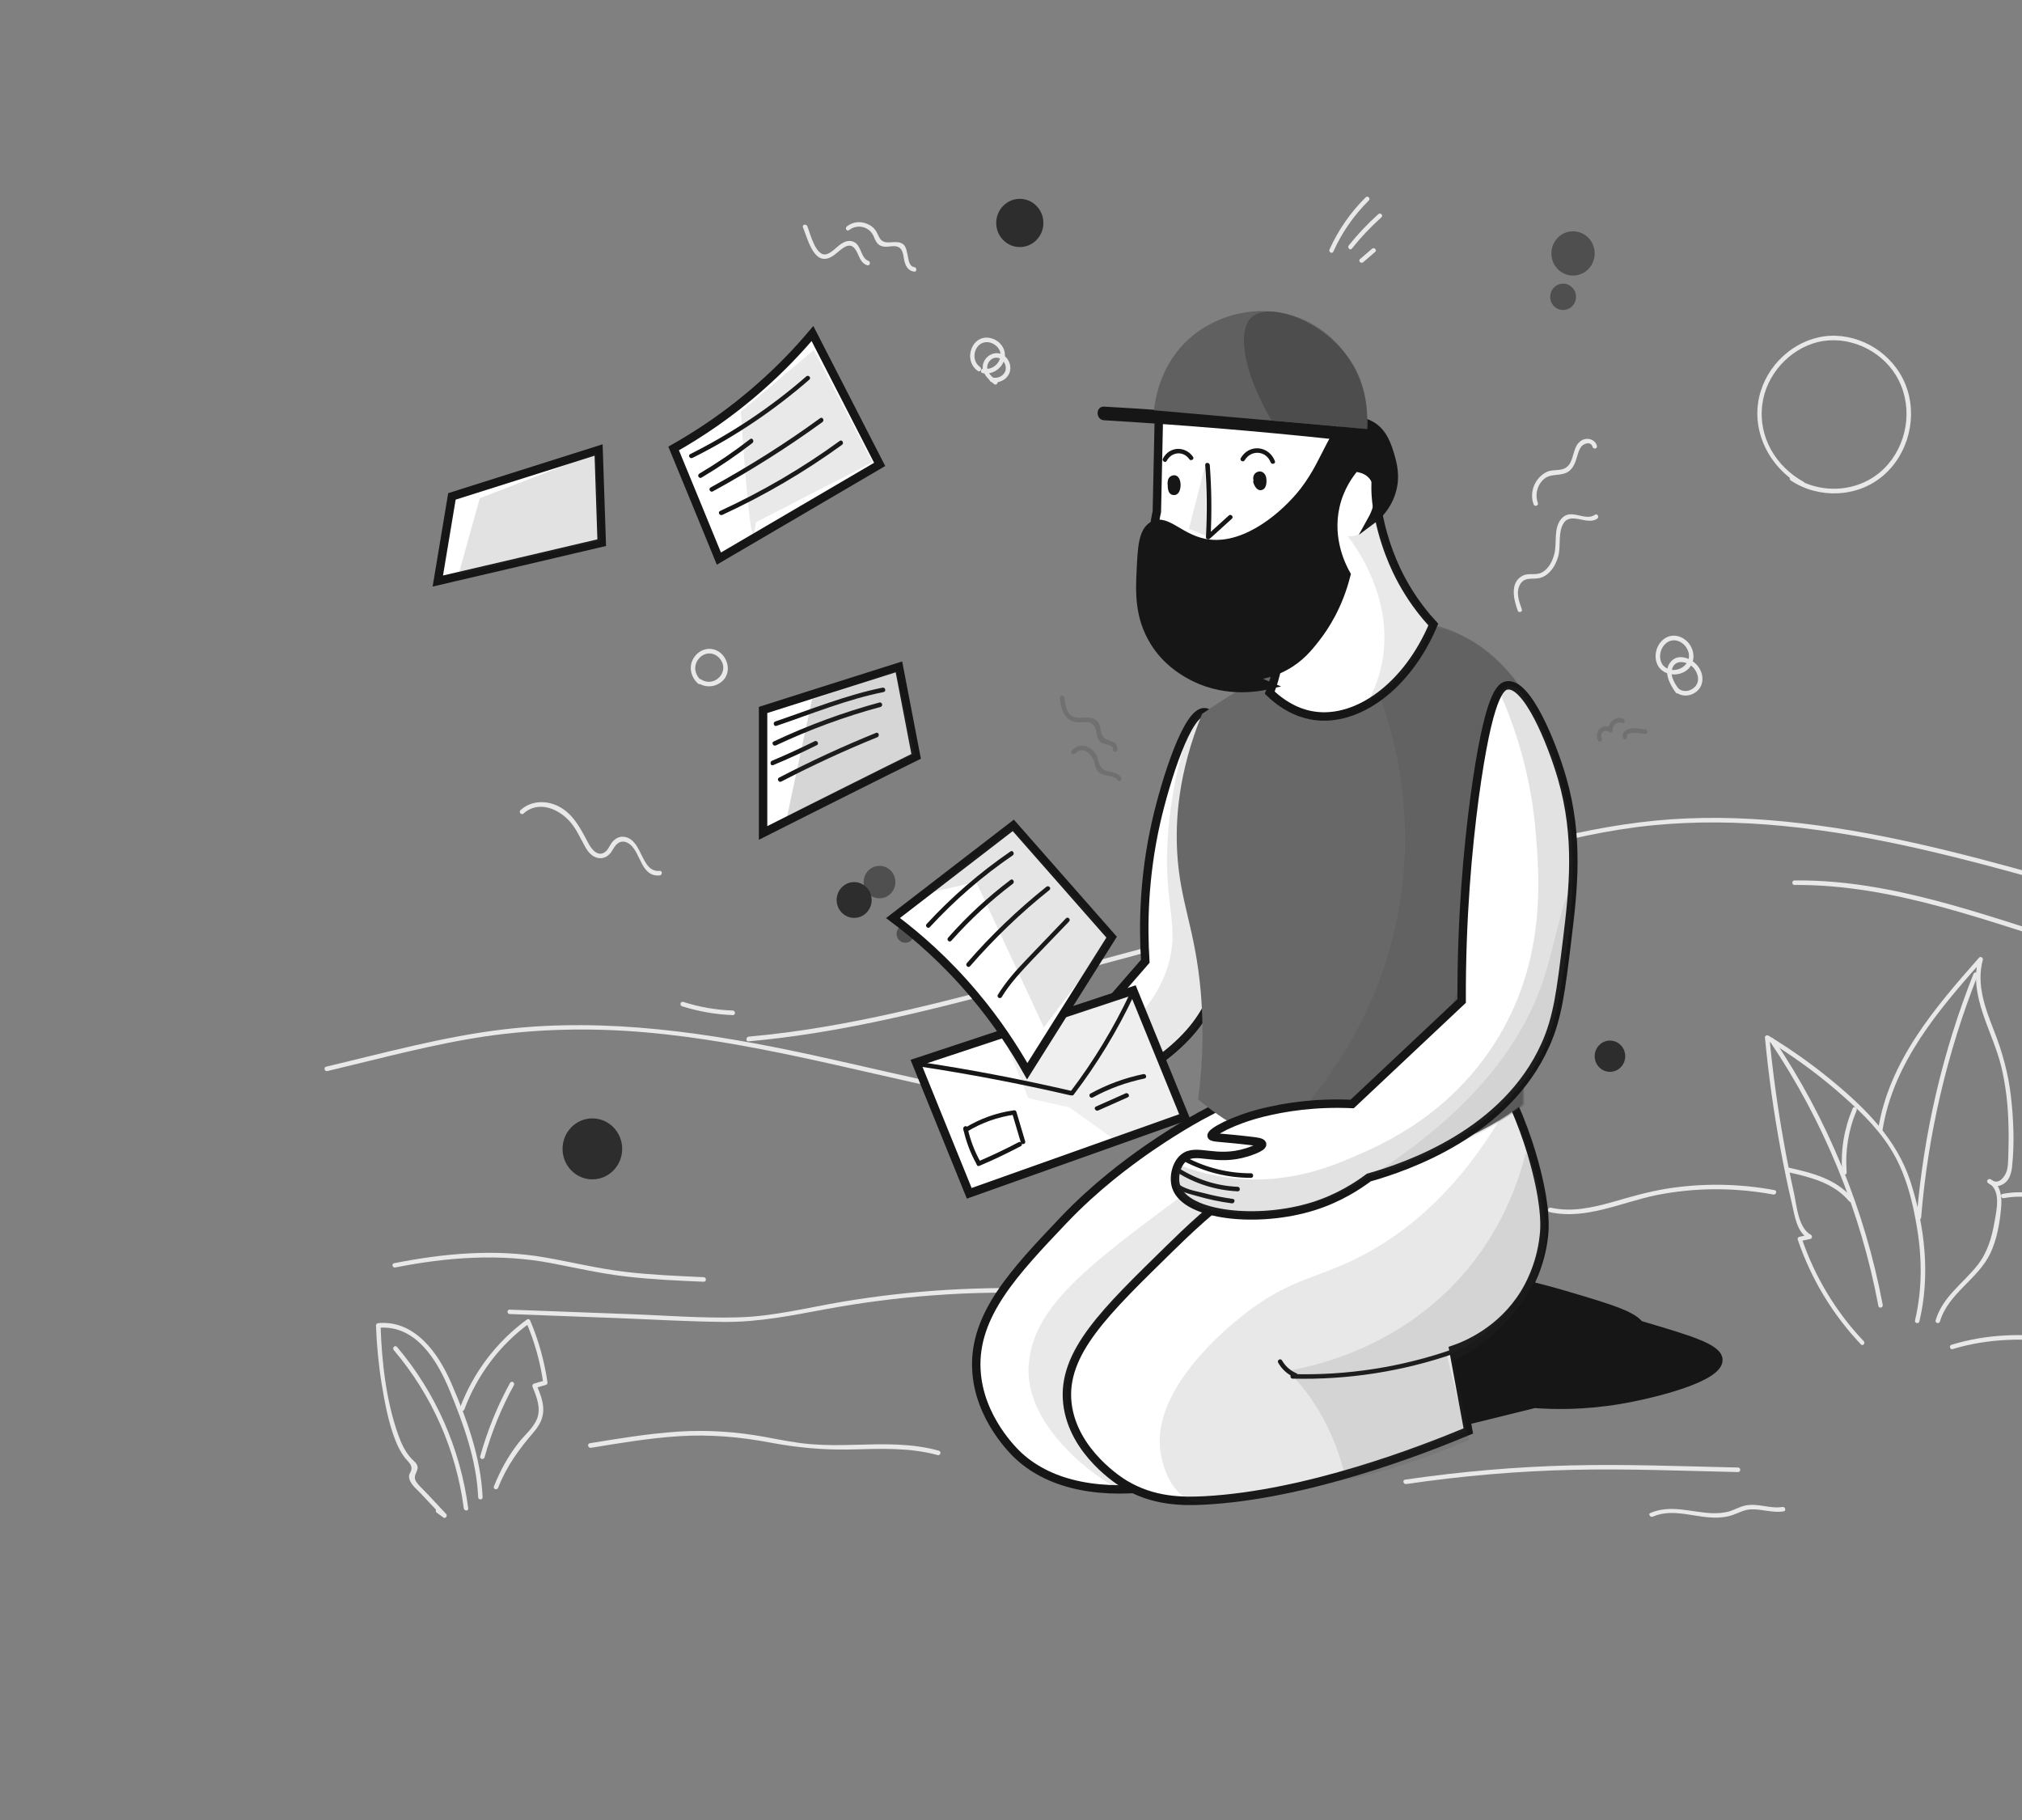<svg width="720" height="648" viewBox="0 0 720 648" fill="none" xmlns="http://www.w3.org/2000/svg">
<rect x="0" y="0" width="720" height="648" fill="#808080" stroke="none"/>
<g id="pixeltrue-newsletter 1">
<g id="background">
<g id="Group">
<g id="Group_2">
<path id="Vector" d="M663.642 477.522C653.766 467.1 646.214 454.626 641.566 440.91C641.408 441.234 641.197 441.558 641.038 441.882C642.253 441.612 643.415 441.396 644.629 441.126C645.316 440.964 645.422 439.992 644.841 439.668C640.299 437.184 639.771 429.192 638.767 424.602C637.447 418.608 636.232 412.614 635.176 406.62C632.958 394.308 631.268 381.888 630.053 369.414C629.631 369.63 629.261 369.9 628.838 370.116C637.658 375.462 646.055 381.456 653.924 388.206C661.001 394.308 668.078 400.842 673.095 408.834C678.482 417.312 681.07 427.572 682.654 437.4C684.45 448.254 684.45 459.324 681.915 470.07C681.651 471.096 683.182 471.528 683.447 470.502C687.407 454.14 685.401 436.698 680.331 420.822C675.419 405.648 664.328 394.686 652.446 384.858C645.263 378.918 637.605 373.518 629.683 368.712C629.208 368.442 628.416 368.766 628.469 369.414C629.736 382.752 631.585 395.982 634.014 409.104C635.229 415.638 636.549 422.172 638.081 428.598C639.084 432.972 639.771 438.696 644.048 441.072C644.101 440.586 644.154 440.1 644.26 439.614C643.045 439.884 641.883 440.1 640.668 440.37C640.246 440.478 639.982 440.964 640.14 441.342C644.893 455.328 652.551 468.018 662.638 478.656C663.272 479.412 664.381 478.278 663.642 477.522Z" fill="#E8E8E8"/>
</g>
</g>
<g id="Group_3">
<g id="Group_4">
<path id="Vector_2" d="M630.212 370.764C649.33 399.06 662.533 431.244 668.87 464.994C669.082 466.02 670.613 465.588 670.402 464.562C664.012 430.65 650.756 398.304 631.532 369.9C631.004 369.09 629.631 369.9 630.212 370.764Z" fill="#E8E8E8"/>
</g>
</g>
<g id="Group_5">
<g id="Group_6">
<path id="Vector_3" d="M636.549 417.312C644.524 419.094 652.921 421.092 658.466 427.734C659.1 428.544 660.262 427.356 659.575 426.6C653.872 419.742 645.21 417.582 636.972 415.746C635.968 415.53 635.546 417.096 636.549 417.312Z" fill="#E8E8E8"/>
</g>
</g>
<g id="Group_7">
<g id="Group_8">
<path id="Vector_4" d="M657.568 417.42C656.988 409.86 658.149 402.354 661.107 395.388C661.529 394.416 660.156 393.606 659.734 394.578C656.671 401.814 655.35 409.536 655.984 417.42C656.09 418.446 657.674 418.446 657.568 417.42Z" fill="#E8E8E8"/>
</g>
</g>
<g id="Group_9">
<g id="Group_10">
<path id="Vector_5" d="M670.296 402.57C674.099 378.378 690.312 359.586 705.839 342.036C705.417 341.766 704.941 341.496 704.519 341.226C700.875 354.564 709.43 366.93 712.546 379.458C714.236 386.37 715.028 393.498 715.187 400.626C715.292 404.136 715.24 407.7 715.134 411.21C715.081 412.938 715.081 414.72 714.712 416.394C714.183 418.716 711.648 422.334 708.955 419.904C708.638 420.336 708.321 420.768 708.004 421.2C712.652 423.684 710.962 430.812 710.222 434.97C709.272 440.586 707.687 445.932 704.149 450.468C699.026 456.948 691.685 461.754 689.256 470.07C688.939 471.096 690.471 471.474 690.788 470.502C693.798 460.35 704.413 455.49 708.797 446.094C711.067 441.234 712.071 435.51 712.546 430.218C712.916 426.384 712.546 421.794 708.797 419.85C708.057 419.472 707.107 420.498 707.846 421.146C709.483 422.658 711.754 422.658 713.602 421.416C715.662 420.012 716.296 417.42 716.507 414.99C717.352 406.836 716.982 398.25 716.032 390.15C715.081 382.05 712.969 374.436 710.011 366.93C706.895 358.938 703.674 350.46 706.05 341.766C706.262 341.01 705.258 340.362 704.73 340.956C689.045 358.722 672.62 377.784 668.765 402.192C668.606 403.164 670.138 403.596 670.296 402.57Z" fill="#E8E8E8"/>
</g>
</g>
<g id="Group_11">
<g id="Group_12">
<path id="Vector_6" d="M702.723 346.734C691.738 374.436 684.925 403.704 682.496 433.512C682.39 434.538 683.975 434.538 684.08 433.512C686.51 403.866 693.323 374.76 704.255 347.166C704.624 346.248 703.093 345.816 702.723 346.734Z" fill="#E8E8E8"/>
</g>
</g>
<g id="Group_13">
<g id="Group_14">
<path id="Vector_7" d="M551.785 431.568C564.724 434.43 577.346 428.058 589.81 425.52C603.541 422.766 617.695 422.766 631.479 425.304C632.482 425.466 632.905 423.954 631.902 423.738C619.121 421.362 606.076 421.2 593.296 423.252C586.747 424.332 580.409 426.168 574.072 428.004C566.942 430.002 559.601 431.622 552.26 430.002C551.204 429.786 550.782 431.298 551.785 431.568Z" fill="#E8E8E8"/>
</g>
</g>
<g id="Group_15">
<g id="Group_16">
<path id="Vector_8" d="M713.497 426.6C720.996 425.142 728.39 426.978 735.625 428.814C742.702 430.542 749.832 432.108 757.067 433.404C771.01 435.888 785.163 437.346 799.317 437.94C800.321 437.994 800.321 436.374 799.317 436.32C784.266 435.726 769.32 434.052 754.479 431.298C747.297 429.948 740.22 428.274 733.143 426.546C726.541 424.926 719.834 423.738 713.074 425.088C712.124 425.25 712.546 426.816 713.497 426.6Z" fill="#E8E8E8"/>
</g>
</g>
<g id="Group_17">
<g id="Group_18">
<path id="Vector_9" d="M116.557 381.348C135.253 376.92 153.948 371.79 172.908 368.982C191.815 366.228 210.986 365.904 230.051 367.578C266.703 370.818 302.299 380.646 338.211 388.26C358.016 392.472 378.032 395.928 398.259 397.332C399.262 397.386 399.262 395.766 398.259 395.712C361.185 393.12 325.166 383.454 288.937 375.57C252.919 367.794 216.267 362.178 179.404 366.498C158.015 369.036 137.101 374.814 116.135 379.782C115.131 379.998 115.554 381.564 116.557 381.348Z" fill="#E8E8E8"/>
</g>
</g>
<g id="Group_19">
<g id="Group_20">
<path id="Vector_10" d="M266.545 370.764C297.546 368.01 327.913 360.558 357.963 352.566C388.7 344.358 419.437 336.042 450.174 327.726C480.858 319.464 511.489 310.986 542.279 302.94C557.594 298.944 573.068 295.326 588.807 293.814C603.964 292.356 619.279 292.572 634.437 294.03C669.821 297.378 704.255 307.044 738.424 316.656C739.428 316.926 739.85 315.36 738.847 315.09C708.797 306.612 678.588 298.134 647.587 293.922C632.166 291.816 616.533 290.736 600.953 291.384C585.638 291.978 570.533 294.462 555.587 297.918C540.377 301.482 525.326 305.748 510.221 309.852C494.8 314.01 479.379 318.168 463.958 322.326C432.798 330.696 401.586 339.12 370.427 347.49C336.257 356.67 301.876 365.958 266.545 369.09C265.541 369.252 265.541 370.872 266.545 370.764Z" fill="#E8E8E8"/>
</g>
</g>
<g id="Group_21">
<g id="Group_22">
<path id="Vector_11" d="M181.464 467.856C194.35 468.342 207.289 468.828 220.175 469.314C232.745 469.8 245.367 470.556 257.936 470.664C270.189 470.772 282.019 468.342 294.06 466.128C306.629 463.806 319.357 462.132 332.085 461.214C346.292 460.134 360.551 459.972 374.757 460.566C375.761 460.62 375.761 459 374.757 458.946C349.83 457.866 324.85 459.324 300.239 463.428C287.67 465.534 275.206 468.774 262.478 469.044C250.014 469.368 237.392 468.396 224.928 467.91C210.458 467.37 195.987 466.83 181.517 466.29C180.46 466.182 180.46 467.802 181.464 467.856Z" fill="#E8E8E8"/>
</g>
</g>
<g id="Group_23">
<g id="Group_24">
<path id="Vector_12" d="M155.533 538.596C156.325 539.19 157.117 539.73 157.909 540.324C158.649 540.864 159.494 539.676 158.86 539.028C156.431 536.436 154.054 533.898 151.625 531.306C150.516 530.118 149.195 529.038 148.297 527.688C146.924 525.636 148.35 524.664 148.667 522.99C149.037 521.262 147.347 520.29 146.396 519.21C144.284 516.888 142.911 513.972 141.854 511.002C137.471 498.744 135.939 484.92 135.517 471.96C135.253 472.23 134.989 472.5 134.725 472.77C148.033 471.528 155.744 484.38 160.18 495.234C165.145 507.276 169.687 519.858 170.267 533.088C170.32 534.114 171.905 534.114 171.852 533.088C171.218 518.94 166.254 505.224 160.656 492.372C156.008 481.626 147.611 469.908 134.672 471.096C134.249 471.15 133.88 471.42 133.88 471.906C134.144 478.872 134.777 485.784 135.887 492.642C136.996 499.338 138.263 506.25 140.692 512.568C141.59 514.89 142.699 517.104 144.178 519.048C145.234 520.398 147.03 521.586 146.396 523.584C146.132 524.394 145.604 524.826 145.657 525.798C145.762 528.174 148.297 530.118 149.723 531.63C152.364 534.438 155.057 537.3 157.698 540.108C158.015 539.676 158.332 539.244 158.649 538.812C157.857 538.218 157.064 537.678 156.272 537.084C155.48 536.598 154.688 538.002 155.533 538.596Z" fill="#E8E8E8"/>
</g>
</g>
<g id="Group_25">
<g id="Group_26">
<path id="Vector_13" d="M165.356 501.822C169.951 489.51 178.031 478.764 188.541 471.15C188.171 471.042 187.801 470.934 187.432 470.88C190.389 477.792 192.396 485.028 193.452 492.48C193.611 492.156 193.822 491.832 193.98 491.508C192.713 491.886 191.445 492.264 190.125 492.642C189.597 492.804 189.438 493.344 189.65 493.83C191.128 497.448 192.766 501.552 191.128 505.386C189.755 508.572 186.798 510.948 184.738 513.594C180.988 518.346 178.084 523.638 175.866 529.254C175.496 530.226 177.027 530.658 177.397 529.686C180.355 522.072 184.791 516.024 190.019 509.922C191.921 507.708 193.347 505.278 193.452 502.254C193.558 499.014 192.237 495.936 191.023 493.02C190.864 493.398 190.706 493.83 190.547 494.208C191.815 493.83 193.082 493.452 194.403 493.074C194.825 492.966 195.037 492.534 194.931 492.102C193.822 484.488 191.762 477.144 188.752 470.07C188.593 469.692 188.012 469.53 187.643 469.8C176.763 477.738 168.472 488.7 163.719 501.444C163.507 502.362 164.986 502.794 165.356 501.822Z" fill="#E8E8E8"/>
</g>
</g>
<g id="Group_27">
<g id="Group_28">
<path id="Vector_14" d="M140.217 480.708C153.684 496.53 162.451 516.24 165.145 537.03C165.303 538.056 166.888 538.056 166.729 537.03C163.93 515.754 155.11 495.72 141.326 479.52C140.64 478.764 139.531 479.898 140.217 480.708Z" fill="#E8E8E8"/>
</g>
</g>
<g id="Group_29">
<g id="Group_30">
<path id="Vector_15" d="M172.538 518.886C175.021 509.922 178.506 501.336 182.995 493.182C183.471 492.264 182.15 491.454 181.622 492.372C177.08 500.634 173.542 509.382 171.007 518.454C170.69 519.48 172.222 519.912 172.538 518.886Z" fill="#E8E8E8"/>
</g>
</g>
<g id="Group_31">
<g id="Group_32">
<path id="Vector_16" d="M140.745 451.278C159.23 447.606 178.137 446.202 196.727 449.82C205.388 451.494 213.943 453.438 222.71 454.464C231.952 455.544 241.3 455.976 250.595 456.354C251.599 456.408 251.599 454.788 250.595 454.734C241.3 454.302 231.952 453.924 222.71 452.844C213.098 451.71 203.698 449.388 194.139 447.714C176.288 444.582 157.962 446.256 140.323 449.766C139.319 449.928 139.742 451.494 140.745 451.278Z" fill="#E8E8E8"/>
</g>
</g>
<g id="Group_33">
<g id="Group_34">
<path id="Vector_17" d="M210.405 515.484C220.968 513.756 231.53 511.974 242.198 511.326C253.025 510.678 263.482 511.596 274.097 513.594C283.814 515.43 293.215 516.294 303.144 516.078C313.442 515.808 323.846 515.322 333.881 518.076C334.884 518.346 335.307 516.78 334.303 516.51C324.586 513.81 314.604 514.134 304.622 514.404C299.341 514.566 294.007 514.62 288.726 514.188C283.286 513.756 277.899 512.622 272.565 511.65C262.32 509.76 252.127 509.058 241.67 509.706C231.055 510.408 220.492 512.136 209.983 513.864C208.979 514.08 209.402 515.646 210.405 515.484Z" fill="#E8E8E8"/>
</g>
</g>
<g id="Group_35">
<g id="Group_36">
<path id="Vector_18" d="M500.715 528.39C520.52 525.474 540.43 523.746 560.446 523.314C579.934 522.882 599.422 523.692 618.91 524.124C619.913 524.124 619.913 522.504 618.91 522.504C599.105 522.072 579.247 521.262 559.39 521.748C539.585 522.234 519.886 523.962 500.293 526.824C499.289 526.986 499.712 528.498 500.715 528.39Z" fill="#E8E8E8"/>
</g>
</g>
<g id="Group_37">
<g id="Group_38">
<path id="Vector_19" d="M588.49 540C596.042 536.706 604.175 540.702 611.938 540.324C613.576 540.216 615.266 540 616.85 539.46C619.015 538.704 621.022 537.516 623.346 537.408C627.36 537.192 631.109 538.758 635.123 538.11C636.127 537.948 635.704 536.382 634.701 536.544C630.212 537.3 625.828 535.032 621.392 536.058C619.385 536.49 617.589 537.57 615.635 538.164C613.628 538.704 611.569 538.812 609.509 538.758C602.168 538.434 594.827 535.572 587.645 538.704C586.8 538.974 587.592 540.378 588.49 540Z" fill="#E8E8E8"/>
</g>
</g>
<g id="Group_39">
<g id="Group_40">
<path id="Vector_20" d="M695.329 480.33C708.638 476.28 721.947 476.388 735.572 478.062C748.406 479.628 761.345 481.68 774.231 479.358C775.235 479.196 774.812 477.63 773.809 477.792C760.394 480.222 746.927 477.738 733.566 476.226C720.415 474.714 707.582 474.876 694.854 478.818C693.956 479.088 694.326 480.654 695.329 480.33Z" fill="#E8E8E8"/>
</g>
</g>
<g id="Group_41">
<g id="Group_42">
<path id="Vector_21" d="M642.253 171.558C632.43 166.158 626.039 155.682 627.518 144.072C628.838 133.434 637.183 124.254 647.376 121.77C657.78 119.286 669.398 124.308 675.049 133.542C681.123 143.424 679.803 156.492 672.356 165.24C663.906 175.176 649.119 176.688 638.45 169.668C637.605 169.074 636.813 170.478 637.658 171.072C647.587 177.66 661.318 177.228 670.508 169.398C679.644 161.622 683.024 148.122 678.482 136.836C674.152 126.09 663.061 119.07 651.706 119.556C640.51 120.096 630.37 128.358 626.99 139.212C622.765 152.658 629.842 166.482 641.513 172.908C642.358 173.448 643.151 172.044 642.253 171.558Z" fill="#E8E8E8"/>
</g>
</g>
<g id="Group_43">
<g id="Group_44">
<path id="Vector_22" d="M186.428 289.656C191.815 284.742 199.367 288.09 203.381 293.058C205.441 295.596 206.655 298.458 208.24 301.266C209.243 303.156 210.722 305.046 212.94 305.478C214.683 305.802 216.109 305.154 217.271 303.858C218.01 302.994 218.485 301.86 219.225 300.996C220.809 299.106 222.869 299.322 224.559 300.834C228.256 304.128 228.414 312.282 234.91 311.688C235.913 311.58 235.913 309.96 234.91 310.068C228.15 310.716 228.942 299.106 222.446 297.972C220.545 297.648 219.013 298.512 217.852 300.024C217.112 300.996 216.637 302.346 215.686 303.156C212.94 305.478 210.511 302.238 209.402 300.024C206.708 294.948 204.067 289.656 198.733 287.01C194.35 284.85 189.016 285.066 185.319 288.468C184.58 289.17 185.689 290.358 186.428 289.656Z" fill="#E8E8E8"/>
</g>
</g>
<g id="Group_45">
<g id="Group_46">
<path id="Vector_23" d="M541.909 216.972C540.853 214.056 539.585 210.6 541.487 207.738C543.229 205.2 546.187 206.496 548.669 205.686C551.943 204.606 553.95 201.312 554.848 198.126C555.904 194.4 554.637 189.54 556.802 186.246C559.443 182.196 565.147 187.164 568.738 184.68C569.583 184.086 568.791 182.682 567.946 183.276C564.302 185.814 559.337 180.63 555.904 184.788C553.158 188.082 554.426 193.104 553.528 196.992C552.894 199.692 551.468 202.554 548.986 203.85C546.821 204.984 544.338 203.85 542.173 204.984C537.526 207.414 539.004 213.462 540.43 217.404C540.694 218.322 542.226 217.944 541.909 216.972Z" fill="#E8E8E8"/>
</g>
</g>
<g id="Group_47">
<g id="Group_48">
<path id="Vector_24" d="M547.613 179.118C546.609 176.418 547.19 173.34 549.144 171.18C551.574 168.48 554.373 169.56 557.383 168.48C559.179 167.832 560.235 166.266 560.922 164.538C561.344 163.458 561.608 162.324 561.978 161.244C562.295 160.38 562.664 159.408 563.298 158.76C564.249 157.842 566.52 157.086 567.101 159.138C567.418 160.11 568.896 159.732 568.632 158.706C567.946 156.438 565.358 155.628 563.351 156.708C559.548 158.706 560.922 164.646 557.383 166.644C555.429 167.724 553 167.076 550.94 167.94C549.62 168.534 548.458 169.506 547.56 170.64C545.606 173.178 544.972 176.526 546.081 179.55C546.398 180.522 547.93 180.09 547.613 179.118Z" fill="#E8E8E8"/>
</g>
</g>
<g id="Group_49">
<g id="Group_50">
<path id="Vector_25" d="M592.081 236.79C590.497 234.468 590.972 231.174 593.032 229.23C595.408 226.962 598.841 227.988 600.478 230.58C604.228 236.358 595.936 241.434 591.975 236.628C591.289 235.818 590.18 237.006 590.866 237.762C593.137 240.516 597.362 240.84 600.267 238.896C603.541 236.736 603.805 232.362 601.534 229.284C599.316 226.26 595.197 225.234 592.239 227.718C589.44 230.04 588.595 234.468 590.708 237.546C591.289 238.464 592.662 237.654 592.081 236.79Z" fill="#E8E8E8"/>
</g>
</g>
<g id="Group_51">
<g id="Group_52">
<path id="Vector_26" d="M598.049 245.754C596.57 243.648 594.722 241.11 595.355 238.41C596.306 234.414 600.953 235.44 603.066 237.816C604.809 239.814 605.443 242.946 603.224 244.836C601.534 246.294 598.947 246.564 597.415 244.836C596.728 244.08 595.619 245.214 596.306 245.97C598.418 248.292 602.01 248.076 604.281 246.078C606.974 243.702 606.657 239.76 604.545 237.114C602.432 234.414 597.626 232.47 594.986 235.548C592.028 239.004 594.51 243.486 596.676 246.564C597.257 247.428 598.63 246.618 598.049 245.754Z" fill="#E8E8E8"/>
</g>
</g>
<g id="Group_53">
<g id="Group_54">
<path id="Vector_27" d="M242.885 358.29C248.8 360.126 254.82 361.206 260.947 361.422C261.95 361.476 261.95 359.856 260.947 359.802C254.926 359.586 249.011 358.56 243.307 356.724C242.304 356.4 241.881 357.966 242.885 358.29Z" fill="#E8E8E8"/>
</g>
</g>
<g id="Group_55">
<g id="Group_56">
<path id="Vector_28" d="M638.978 315.09C674.891 314.82 708.691 328.536 742.597 338.688C752.314 341.604 762.137 344.25 772.066 346.248C773.069 346.464 773.492 344.898 772.488 344.682C737.262 337.554 704.043 322.272 668.606 316.062C658.836 314.334 648.907 313.362 638.978 313.47C637.975 313.47 637.975 315.09 638.978 315.09Z" fill="#E8E8E8"/>
</g>
</g>
<g id="Group_57">
<g id="Group_58">
<path id="Vector_29" d="M285.927 80.946C287.775 85.482 290.046 95.526 296.701 91.044C298.919 89.586 302.193 85.32 304.57 88.776C305.996 90.828 306.101 93.528 308.795 94.446C309.745 94.77 310.168 93.204 309.217 92.88C306.735 92.016 306.735 88.128 304.728 86.562C303.408 85.536 301.771 85.59 300.345 86.346C298.232 87.372 296.701 89.694 294.482 90.45C290.522 91.8 288.515 83.106 287.458 80.514C287.036 79.596 285.504 79.974 285.927 80.946Z" fill="#E8E8E8"/>
</g>
</g>
<g id="Group_59">
<g id="Group_60">
<path id="Vector_30" d="M302.352 81.918C305.309 79.596 309.64 80.676 311.118 84.186C312.016 86.4 312.703 87.696 315.238 87.858C316.452 87.912 317.773 87.48 318.987 87.696C321.522 88.128 321.522 90.396 321.945 92.502C322.367 94.608 323.318 96.444 325.536 96.714C326.54 96.822 326.54 95.202 325.536 95.094C322.632 94.77 323.846 88.668 321.575 86.94C319.146 85.104 315.502 87.534 313.601 85.266C312.703 84.186 312.439 82.728 311.488 81.648C310.749 80.73 309.745 80.082 308.636 79.65C306.26 78.678 303.619 79.002 301.612 80.568C300.714 81.162 301.507 82.566 302.352 81.918Z" fill="#E8E8E8"/>
</g>
</g>
<g id="Group_61">
<g id="Group_62">
<path id="Vector_31" d="M349.883 132.84C353.21 133.542 356.748 131.382 357.646 127.926C358.491 124.686 356.432 121.608 353.421 120.582C346.397 118.152 342.489 128.034 348.193 132.084C349.038 132.678 349.83 131.274 348.985 130.68C344.971 127.818 347.453 120.636 352.576 121.986C354.794 122.58 356.643 124.632 356.22 127.062C355.745 129.816 352.999 131.814 350.305 131.22C349.302 131.058 348.879 132.624 349.883 132.84Z" fill="#E8E8E8"/>
</g>
</g>
<g id="Group_63">
<g id="Group_64">
<path id="Vector_32" d="M355.006 135.594C353.738 134.568 352.207 133.434 351.679 131.76C350.939 129.492 353.052 126.792 355.534 127.44C357.277 127.926 358.491 129.978 358.069 131.814C357.541 133.866 355.27 134.892 353.368 134.406C352.365 134.136 351.943 135.702 352.946 135.972C355.534 136.62 358.386 135.378 359.442 132.786C360.445 130.248 359.072 127.17 356.643 126.09C354.213 125.064 351.414 126.414 350.358 128.79C348.879 132.084 351.573 134.838 353.949 136.728C354.636 137.376 355.798 136.242 355.006 135.594Z" fill="#E8E8E8"/>
</g>
</g>
<g id="Group_65">
<g id="Group_66">
<path id="Vector_33" d="M249.645 242.244C247.215 240.03 246.74 236.682 249.117 234.198C251.176 232.092 254.239 232.146 256.193 234.36C260.26 239.004 254.398 245.052 249.592 241.866C248.747 241.272 247.955 242.676 248.8 243.27C251.652 245.16 255.56 244.512 257.778 241.92C260.049 239.22 259.362 235.17 256.933 232.794C254.345 230.31 250.49 230.472 248.007 233.01C244.997 236.088 245.472 240.57 248.536 243.378C249.275 244.08 250.384 242.946 249.645 242.244Z" fill="#E8E8E8"/>
</g>
</g>
<g id="Group_67">
<g id="Group_68">
<path id="Vector_34" d="M474.784 89.586C477.847 82.728 482.125 76.626 487.406 71.388C488.146 70.686 487.037 69.498 486.297 70.254C480.911 75.6 476.58 81.81 473.411 88.83C472.989 89.694 474.362 90.558 474.784 89.586Z" fill="#E8E8E8"/>
</g>
</g>
<g id="Group_69">
<g id="Group_70">
<path id="Vector_35" d="M481.386 88.506C484.555 84.51 488.093 80.784 491.896 77.382C492.688 76.68 491.526 75.546 490.787 76.248C486.984 79.65 483.498 83.376 480.277 87.372C479.643 88.182 480.752 89.316 481.386 88.506Z" fill="#E8E8E8"/>
</g>
</g>
<g id="Group_71">
<g id="Group_72">
<path id="Vector_36" d="M485.4 93.366C486.826 92.124 488.251 90.936 489.677 89.694C490.47 89.046 489.308 87.858 488.568 88.56C487.142 89.802 485.717 90.99 484.291 92.232C483.498 92.88 484.607 94.014 485.4 93.366Z" fill="#E8E8E8"/>
</g>
</g>
</g>
<g id="color">
<path id="Vector_37" d="M560.129 98.118C564.388 98.118 567.84 94.588 567.84 90.234C567.84 85.88 564.388 82.35 560.129 82.35C555.871 82.35 552.419 85.88 552.419 90.234C552.419 94.588 555.871 98.118 560.129 98.118Z" fill="#4F4F4F"/>
<path id="Vector_38" d="M556.591 110.376C559.129 110.376 561.186 108.273 561.186 105.678C561.186 103.083 559.129 100.98 556.591 100.98C554.053 100.98 551.996 103.083 551.996 105.678C551.996 108.273 554.053 110.376 556.591 110.376Z" fill="#4F4F4F"/>
<path id="Vector_39" d="M313.178 319.842C316.299 319.842 318.829 317.255 318.829 314.064C318.829 310.873 316.299 308.286 313.178 308.286C310.057 308.286 307.527 310.873 307.527 314.064C307.527 317.255 310.057 319.842 313.178 319.842Z" fill="#4F4F4F"/>
<path id="Vector_40" d="M322.368 335.664C324.088 335.664 325.483 334.238 325.483 332.478C325.483 330.718 324.088 329.292 322.368 329.292C320.647 329.292 319.252 330.718 319.252 332.478C319.252 334.238 320.647 335.664 322.368 335.664Z" fill="#4F4F4F"/>
<g id="Group_73">
<g id="Group_74">
<path id="Vector_41" d="M377.398 248.454C377.873 253.152 379.352 257.31 384.581 257.202C386.376 257.202 387.908 256.662 389.281 258.066C390.548 259.362 390.179 260.658 390.707 262.278C390.971 263.088 391.341 263.844 392.08 264.384C393.031 265.086 396.622 265.086 396.305 266.706C396.094 267.732 397.625 268.164 397.837 267.138C398.206 265.302 396.992 264.222 395.302 263.736C392.872 263.034 392.291 262.062 391.922 259.848C391.763 258.822 391.552 257.796 390.865 256.932C389.492 255.258 387.274 255.474 385.373 255.528C383.313 255.636 381.359 255.474 380.25 253.422C379.405 251.91 379.194 250.074 379.035 248.4C378.877 247.428 377.292 247.428 377.398 248.454Z" fill="#707070"/>
</g>
</g>
<g id="Group_75">
<g id="Group_76">
<path id="Vector_42" d="M382.785 268.326C385.531 265.356 388.806 268.38 389.651 271.35C390.02 272.538 390.073 273.672 390.918 274.59C392.819 276.75 396.305 275.562 398.048 277.83C398.682 278.64 399.791 277.506 399.157 276.696C397.995 275.184 396.358 274.968 394.615 274.59C392.978 274.212 392.08 273.618 391.446 271.944C391.024 270.918 390.971 269.838 390.39 268.812C388.594 265.518 384.369 264.222 381.676 267.138C380.937 267.948 382.046 269.082 382.785 268.326Z" fill="#707070"/>
</g>
</g>
<g id="Group_77">
<g id="Group_78">
<path id="Vector_43" d="M570.375 262.872C569.372 260.928 571.484 259.47 573.068 260.658C573.544 260.982 574.283 260.55 574.283 259.956C574.125 258.12 575.92 256.77 577.61 257.418C578.561 257.796 578.983 256.23 578.033 255.852C575.392 254.826 572.487 257.094 572.699 259.956C573.121 259.74 573.491 259.47 573.913 259.254C570.903 257.04 567.365 260.442 569.055 263.682C569.477 264.6 570.85 263.79 570.375 262.872Z" fill="#707070"/>
</g>
</g>
<g id="Group_79">
<g id="Group_80">
<path id="Vector_44" d="M579.353 262.008C578.983 261.09 581.518 260.928 581.941 260.928C583.261 260.982 584.529 261.198 585.849 261.306C586.852 261.414 586.852 259.794 585.849 259.686C583.789 259.47 581.466 258.876 579.459 259.74C578.138 260.334 577.399 261.414 577.98 262.818C578.35 263.79 579.723 262.926 579.353 262.008Z" fill="#707070"/>
</g>
</g>
<path id="Vector_45" d="M304.147 326.808C307.589 326.808 310.379 323.955 310.379 320.436C310.379 316.917 307.589 314.064 304.147 314.064C300.705 314.064 297.915 316.917 297.915 320.436C297.915 323.955 300.705 326.808 304.147 326.808Z" fill="#2D2D2D"/>
<path id="Vector_46" d="M363.139 87.966C367.776 87.966 371.536 84.122 371.536 79.38C371.536 74.638 367.776 70.794 363.139 70.794C358.501 70.794 354.741 74.638 354.741 79.38C354.741 84.122 358.501 87.966 363.139 87.966Z" fill="#2D2D2D"/>
<path id="Vector_47" d="M210.933 419.904C216.796 419.904 221.548 415.045 221.548 409.05C221.548 403.056 216.796 398.196 210.933 398.196C205.07 398.196 200.318 403.056 200.318 409.05C200.318 415.045 205.07 419.904 210.933 419.904Z" fill="#2D2D2D"/>
<path id="Vector_48" d="M573.28 381.618C576.284 381.618 578.719 379.128 578.719 376.056C578.719 372.984 576.284 370.494 573.28 370.494C570.276 370.494 567.84 372.984 567.84 376.056C567.84 379.128 570.276 381.618 573.28 381.618Z" fill="#2D2D2D"/>
</g>
<g id="legs">
<path id="Vector_49" d="M512.757 508.14C523.953 505.386 535.202 502.578 546.398 499.824C553.581 500.364 564.249 500.526 576.924 498.366C588.965 496.314 612.044 490.536 611.886 484.164C611.78 479.952 601.481 476.928 584.476 471.906C573.227 468.612 563.773 466.668 557.489 465.534C550.517 469.044 543.018 472.5 534.938 475.794C524.006 480.276 513.602 483.786 503.937 486.54C506.842 493.776 509.799 500.958 512.757 508.14Z" fill="#161616" stroke="#161616" stroke-width="3" stroke-miterlimit="10"/>
<path id="Vector_50" d="M485.083 497.178C496.279 494.424 507.528 491.616 518.724 488.862C525.907 489.402 536.575 489.564 549.25 487.404C561.291 485.352 584.37 479.574 584.212 473.202C584.106 468.99 573.808 465.966 556.802 460.944C545.553 457.65 536.1 455.706 529.815 454.572C522.844 458.082 515.344 461.538 507.264 464.832C496.332 469.314 485.928 472.824 476.263 475.578C479.168 482.868 482.125 490.05 485.083 497.178Z" fill="#161616" stroke="#161616" stroke-width="3" stroke-miterlimit="10"/>
<path id="Vector_51" d="M427.306 397.44C417.324 402.948 408.716 409.05 407.237 410.076C402.167 413.694 390.337 422.172 378.613 434.538C361.29 452.79 346.714 468.126 347.665 487.566C348.51 505.062 361.449 517.212 362.875 518.508C385.954 539.568 435.281 531.9 485.083 499.446C483.287 489.78 481.544 480.168 479.749 470.502C484.185 469.584 494.219 466.83 503.356 458.028C514.711 447.066 517.246 433.782 517.879 429.462C517.826 424.548 517.246 418.77 515.608 412.506C510.591 393.282 498.656 381.132 492.318 375.57C475.893 378.486 451.177 384.372 427.306 397.44Z" fill="white" stroke="#161616" stroke-width="3" stroke-miterlimit="10"/>
<path id="Vector_52" d="M465.067 407.538C454.927 413.154 445.896 419.526 444.998 420.174C431.901 429.516 422.658 438.48 416.374 444.636C393.928 466.668 377.979 481.626 380.091 499.77C382.151 517.212 399.21 527.742 400.636 528.552C410.617 534.492 420.757 534.654 428.89 534.222C465.436 532.278 506.419 516.348 522.844 509.49C521.048 499.824 519.305 490.212 517.51 480.546C521.946 479.034 534.515 473.958 542.807 460.566C544.074 458.514 548.511 451.008 549.725 440.262C550.095 437.184 550.517 430.704 547.19 417.258C545.13 408.942 541.434 397.332 534.515 384.156C519.939 386.802 491.473 392.958 465.067 407.538Z" fill="white" stroke="#161616" stroke-width="3" stroke-miterlimit="10"/>
<g id="Group_81">
<g id="Group_82">
<path id="Vector_53" d="M460.261 490.86C479.854 491.346 499.395 488.322 517.932 481.896C518.883 481.572 518.46 480.006 517.51 480.33C499.078 486.756 479.749 489.78 460.261 489.24C459.257 489.186 459.257 490.806 460.261 490.86Z" fill="#161616"/>
</g>
</g>
<g id="Group_83">
<g id="Group_84">
<path id="Vector_54" d="M455.138 485.19C456.458 487.512 458.465 489.348 460.895 490.374C461.845 490.752 462.637 489.402 461.687 488.97C459.469 487.998 457.726 486.486 456.511 484.38C455.983 483.462 454.61 484.272 455.138 485.19Z" fill="#161616"/>
</g>
</g>
<path id="Vector_55" opacity="0.12" d="M488.41 445.176C470.031 455.706 460.525 453.978 442.252 468.558C437.499 472.392 409.719 494.586 413.258 517.104C413.575 518.994 415.212 529.578 422.922 533.736C426.197 535.518 429.418 535.41 433.907 535.086C448.959 533.898 460.578 530.982 462.004 530.604C480.488 525.906 477.372 527.85 490.1 524.34C498.497 522.018 509.852 518.346 523.055 512.676C521.312 503.226 519.516 493.83 517.774 484.38C521.629 482.544 526.91 479.466 532.297 474.498C536.205 470.88 547.349 460.62 549.884 444.42C551.257 435.726 549.567 429.084 546.821 418.338C544.021 407.376 540.113 398.844 537.156 393.174C520.678 422.712 502.194 437.346 488.41 445.176Z" fill="#3D3D3D"/>
<path id="Vector_56" opacity="0.11" d="M468.658 398.574C467.919 397.278 444.681 408.078 418.116 427.788C385.267 452.142 367.047 466.56 366.255 487.08C365.357 511.002 397.414 530.982 398.787 529.74C399.526 529.038 380.197 515.376 379.88 495.612C379.669 482.706 387.696 472.5 401.85 457.866C438.027 420.444 469.556 400.14 468.658 398.574Z" fill="#3D3D3D"/>
<path id="Vector_57" opacity="0.12" d="M543.335 410.292C540.906 420.12 535.888 434.646 524.903 448.956C501.507 479.358 468.288 486.378 458.571 488.052C460.208 489.672 461.792 491.508 463.43 493.452C472.197 504.252 476.527 515.808 478.798 524.88C493.163 519.804 507.528 514.674 521.84 509.598C519.622 500.634 517.457 491.616 515.239 482.652C519.781 480.762 527.174 476.928 534.146 469.638C537.05 466.56 544.074 459.054 547.349 447.174C552.102 429.57 545.448 414.558 543.335 410.292Z" fill="#3D3D3D"/>
</g>
<g id="hand r">
<path id="Vector_58" d="M429.154 253.584C433.591 254.232 435.492 267.786 436.126 272.268C438.714 290.466 433.221 298.62 432.376 320.922C431.69 338.634 434.858 339.444 433.432 348.084C431.32 360.72 421.549 376.92 386.852 391.608C384.264 394.47 379.669 398.952 373.015 401.814C359.019 407.862 340.641 404.73 338.159 396.036C337.314 393.12 338.106 389.07 340.06 387.18C343.229 384.048 348.087 388.53 356.115 385.56C356.537 385.398 360.129 384.048 360.023 383.076C359.97 382.482 358.597 382.266 356.96 382.05C349.513 380.97 347.295 381.186 347.137 380.538C346.873 379.458 352.576 375.732 359.97 373.572C365.674 371.898 373.384 370.44 382.891 370.926C391.182 361.368 399.527 351.81 407.818 342.252C407.026 329.94 407.184 312.39 411.726 292.464C415.054 277.992 422.923 252.666 429.154 253.584Z" fill="white" stroke="#161616" stroke-width="3" stroke-miterlimit="10"/>
<path id="Vector_59" opacity="0.12" d="M429.366 253.314C422.87 253.422 417.008 279.828 415.793 298.566C414.261 322.272 420.335 329.67 415.793 344.196C412.783 353.808 405.178 366.174 384.739 377.406C368.631 391.176 357.91 392.634 350.833 390.906C346.503 389.88 341.116 387.018 338.687 389.448C336.627 391.5 337.577 396.576 339.743 400.032C344.918 408.078 360.498 406.134 369.371 402.948C377.609 399.978 383.049 394.794 386.165 391.284C393.4 389.286 410.3 383.508 424.348 367.2C438.027 351.324 441.248 334.422 442.886 325.242C449.17 290.304 437.288 253.152 429.366 253.314Z" fill="#3D3D3D"/>
</g>
<g id="torso">
<path id="Vector_60" d="M509.482 222.264C528.284 226.314 542.543 242.568 548.722 257.526C555.535 273.942 551.574 286.794 547.771 313.956C545.184 332.586 542.384 359.424 542.384 392.958C536.681 397.386 509.694 417.582 472.936 412.452C449.593 409.212 433.643 397.386 426.619 391.392C427.781 382.752 428.943 369.36 427.57 353.16C425.563 330.372 420.176 321.462 419.173 303.426C418.539 292.032 419.49 275.238 428.045 254.178C432.851 250.83 439.664 246.402 448.167 241.758C474.573 227.34 491.104 218.322 509.482 222.264Z" fill="#686868"/>
<path id="Vector_61" opacity="0.14" d="M491.209 247.482C496.068 260.766 502.934 285.39 499.289 315.846C493.216 366.444 462.215 397.71 452.603 406.674C460.314 409.806 476.263 414.99 496.596 412.614C519.569 409.914 535.308 399.006 541.909 393.822C541.328 371.358 542.649 352.674 544.127 338.796C548.669 297 556.855 281.934 548.141 258.984C546.081 253.53 539.163 235.278 521.682 226.854C517.087 224.64 512.915 223.668 510.01 223.182C508.954 227.016 506.525 233.874 500.61 240.138C497.335 243.702 493.903 245.97 491.209 247.482Z" fill="#3D3D3D"/>
<path id="Vector_62" opacity="0.21" d="M549.99 266.76C536.1 305.316 522.157 343.818 508.268 382.374C496.174 392.472 484.027 402.57 471.932 412.668C480.963 413.478 495.328 413.532 511.859 408.564C525.59 404.406 535.994 398.25 542.807 393.444C542.649 387.72 542.543 379.296 542.807 369.144C543.546 343.656 543.863 330.912 547.296 315.468C550.465 301.212 554.743 290.358 551.785 274.158C551.204 270.918 550.518 268.38 549.99 266.76Z" fill="#3D3D3D"/>
</g>
<g id="newsletters">
<path id="Vector_63" d="M326.223 378.27C332.508 393.822 338.845 409.374 345.13 424.872C370.691 415.8 396.305 406.674 421.866 397.602C415.74 382.644 409.614 367.632 403.54 352.674C377.768 361.206 351.995 369.738 326.223 378.27Z" fill="white" stroke="#161616" stroke-width="3" stroke-miterlimit="10"/>
<path id="Vector_64" d="M317.984 326.862C326.54 333.234 336.785 342.144 346.873 354.132C355.058 363.852 361.185 373.302 365.779 381.402C375.814 365.472 385.795 349.542 395.83 333.666C384.158 320.382 372.487 307.152 360.815 293.868C346.503 304.884 332.243 315.846 317.984 326.862Z" fill="white" stroke="#161616" stroke-width="3" stroke-miterlimit="10"/>
<path id="Vector_65" d="M271.72 252.774C271.72 267.354 271.72 281.934 271.72 296.568C282.653 291.06 293.585 285.552 304.517 280.098C311.752 276.48 318.988 272.862 326.223 269.298C324.163 258.66 322.156 248.076 320.097 237.438C303.989 242.514 287.881 247.644 271.72 252.774Z" fill="white" stroke="#161616" stroke-width="3" stroke-miterlimit="10"/>
<path id="Vector_66" d="M239.874 159.678C245.261 172.746 250.648 185.814 255.982 198.882C275.047 187.704 294.166 176.526 313.231 165.348C305.256 149.796 297.282 134.244 289.307 118.746C284.29 124.686 278.216 131.112 270.981 137.484C259.943 147.312 249.117 154.44 239.874 159.678Z" fill="white" stroke="#161616" stroke-width="3" stroke-miterlimit="10"/>
<path id="Vector_67" d="M160.92 176.742C159.23 186.786 157.593 196.83 155.903 206.874C175.338 202.338 194.825 197.802 214.26 193.212C213.891 182.196 213.521 171.234 213.151 160.218C195.776 165.726 178.348 171.234 160.92 176.742Z" fill="white" stroke="#161616" stroke-width="3" stroke-miterlimit="10"/>
<g id="Group_85">
<g id="Group_86">
<path id="Vector_68" d="M326.804 379.62C345.077 382.374 363.192 385.83 381.148 389.988C382.151 390.204 382.574 388.638 381.57 388.422C363.561 384.264 345.447 380.754 327.226 378.054C326.223 377.946 325.8 379.512 326.804 379.62Z" fill="#161616"/>
</g>
</g>
<g id="Group_87">
<g id="Group_88">
<path id="Vector_69" d="M402.484 353.43C396.622 365.904 389.492 377.73 381.201 388.638C380.567 389.448 381.676 390.582 382.31 389.772C390.707 378.756 397.942 366.822 403.857 354.24C404.28 353.322 402.907 352.512 402.484 353.43Z" fill="#161616"/>
</g>
</g>
<g id="Group_89">
<g id="Group_90">
<path id="Vector_70" d="M331.082 330.102C339.954 320.49 349.83 311.904 360.604 304.56C361.449 303.966 360.657 302.562 359.812 303.156C348.932 310.608 338.951 319.248 329.973 328.968C329.233 329.67 330.395 330.858 331.082 330.102Z" fill="#161616"/>
</g>
</g>
<g id="Group_91">
<g id="Group_92">
<path id="Vector_71" d="M338.739 334.962C345.394 327.456 352.735 320.652 360.657 314.658C361.449 314.064 360.657 312.66 359.864 313.254C351.784 319.356 344.337 326.214 337.63 333.828C336.891 334.584 338 335.718 338.739 334.962Z" fill="#161616"/>
</g>
</g>
<g id="Group_93">
<g id="Group_94">
<path id="Vector_72" d="M345.394 344.034C354.002 334.152 363.456 325.026 373.701 316.872C374.493 316.224 373.384 315.09 372.592 315.738C362.399 323.892 352.893 332.964 344.285 342.9C343.598 343.656 344.76 344.79 345.394 344.034Z" fill="#161616"/>
</g>
</g>
<g id="Group_95">
<g id="Group_96">
<path id="Vector_73" d="M356.696 354.996C359.706 350.028 363.72 345.816 367.681 341.604C372.011 337.122 376.342 332.586 380.673 328.104C381.412 327.348 380.25 326.214 379.563 326.97C375.022 331.722 370.48 336.42 365.938 341.172C362.03 345.222 358.28 349.38 355.323 354.186C354.794 355.05 356.168 355.86 356.696 354.996Z" fill="#161616"/>
</g>
</g>
<g id="Group_97">
<g id="Group_98">
<path id="Vector_74" d="M343.017 401.976C343.968 406.404 345.552 410.562 347.717 414.45C348.193 415.368 349.566 414.558 349.091 413.64C346.978 409.806 345.447 405.81 344.549 401.544C344.337 400.518 342.806 400.95 343.017 401.976Z" fill="#161616"/>
</g>
</g>
<g id="Group_99">
<g id="Group_100">
<path id="Vector_75" d="M344.285 402.948C349.566 399.708 355.27 397.71 361.343 396.846C361.026 396.684 360.709 396.468 360.393 396.306C361.449 399.816 362.452 403.272 363.509 406.782C363.825 407.754 365.357 407.376 365.04 406.35C363.984 402.84 362.98 399.384 361.924 395.874C361.766 395.388 361.396 395.226 360.974 395.334C354.742 396.198 348.932 398.304 343.545 401.598C342.595 402.084 343.387 403.488 344.285 402.948Z" fill="#161616"/>
</g>
</g>
<g id="Group_101">
<g id="Group_102">
<path id="Vector_76" d="M348.721 415.098C353.738 412.992 358.65 410.616 363.508 408.078C364.406 407.592 363.614 406.188 362.716 406.674C358.016 409.158 353.21 411.426 348.298 413.532C347.348 413.964 347.77 415.53 348.721 415.098Z" fill="#161616"/>
</g>
</g>
<g id="Group_103">
<g id="Group_104">
<path id="Vector_77" d="M389.123 390.744C394.932 387.558 401.111 385.344 407.554 383.994C408.557 383.778 408.135 382.212 407.132 382.428C400.53 383.778 394.245 386.1 388.33 389.34C387.38 389.826 388.225 391.23 389.123 390.744Z" fill="#161616"/>
</g>
</g>
<g id="Group_105">
<g id="Group_106">
<path id="Vector_78" d="M391.024 395.388C394.562 393.822 398.101 392.256 401.586 390.69C402.537 390.258 401.692 388.854 400.794 389.286C397.256 390.852 393.717 392.418 390.232 393.984C389.281 394.416 390.126 395.766 391.024 395.388Z" fill="#161616"/>
</g>
</g>
<g id="Group_107">
<g id="Group_108">
<path id="Vector_79" d="M276.473 258.444C289.043 254.178 301.612 248.994 314.657 246.402C315.66 246.186 315.238 244.62 314.234 244.836C301.243 247.482 288.62 252.612 276.051 256.878C275.1 257.202 275.523 258.768 276.473 258.444Z" fill="#161616"/>
</g>
</g>
<g id="Group_109">
<g id="Group_110">
<path id="Vector_80" d="M276.262 265.41C288.303 259.74 300.767 255.15 313.548 251.694C314.551 251.424 314.129 249.858 313.125 250.128C300.186 253.638 287.617 258.282 275.47 264.006C274.572 264.438 275.364 265.842 276.262 265.41Z" fill="#161616"/>
</g>
</g>
<g id="Group_111">
<g id="Group_112">
<path id="Vector_81" d="M275.312 272.43C280.593 270.216 285.768 267.84 290.891 265.302C291.789 264.87 290.997 263.466 290.099 263.898C285.082 266.382 280.012 268.704 274.889 270.864C273.991 271.242 274.361 272.808 275.312 272.43Z" fill="#161616"/>
</g>
</g>
<g id="Group_113">
<g id="Group_114">
<path id="Vector_82" d="M278.216 278.262C289.36 272.484 300.767 267.192 312.386 262.494C313.337 262.116 312.914 260.55 311.963 260.928C300.186 265.68 288.673 271.026 277.424 276.858C276.473 277.344 277.318 278.748 278.216 278.262Z" fill="#161616"/>
</g>
</g>
<g id="Group_115">
<g id="Group_116">
<path id="Vector_83" d="M246.582 163.026C261.58 155.574 275.523 146.178 288.198 135.162C288.99 134.46 287.828 133.326 287.089 134.028C274.519 144.99 260.63 154.224 245.789 161.676C244.839 162.108 245.631 163.512 246.582 163.026Z" fill="#161616"/>
</g>
</g>
<g id="Group_117">
<g id="Group_118">
<path id="Vector_84" d="M249.803 170.046C256.088 166.32 262.108 162.216 267.918 157.734C268.71 157.14 267.918 155.682 267.126 156.33C261.316 160.812 255.296 164.916 249.011 168.642C248.113 169.182 248.905 170.586 249.803 170.046Z" fill="#161616"/>
</g>
</g>
<g id="Group_119">
<g id="Group_120">
<path id="Vector_85" d="M253.817 174.96C267.337 167.562 280.329 159.354 292.845 150.282C293.69 149.688 292.898 148.284 292.053 148.878C279.589 157.95 266.545 166.158 253.025 173.556C252.127 174.042 252.919 175.446 253.817 174.96Z" fill="#161616"/>
</g>
</g>
<g id="Group_121">
<g id="Group_122">
<path id="Vector_86" d="M257.197 183.33C272.143 176.418 286.402 168.102 299.817 158.382C300.662 157.788 299.869 156.384 299.024 156.978C285.663 166.698 271.403 175.014 256.405 181.926C255.454 182.358 256.246 183.708 257.197 183.33Z" fill="#161616"/>
</g>
</g>
<path id="Vector_87" opacity="0.13" d="M330.659 317.898C336.31 316.602 341.961 315.306 347.612 314.01C355.639 331.29 363.667 348.57 371.694 365.796C379.722 355.158 387.749 344.574 395.777 333.936C383.947 320.922 372.117 307.854 360.34 294.84C350.411 302.562 340.535 310.23 330.659 317.898Z" fill="#3D3D3D"/>
<path id="Vector_88" opacity="0.21" d="M289.148 248.994C286.191 262.872 283.234 276.804 280.276 290.682C295.38 283.284 310.485 275.832 325.642 268.434C323.424 258.606 321.258 248.724 319.04 238.896C309.059 242.298 299.077 245.646 289.148 248.994Z" fill="#3D3D3D"/>
<path id="Vector_89" opacity="0.08" d="M357.277 368.928C360.234 376.272 363.192 383.616 366.149 390.96C371.061 392.094 375.919 393.228 380.831 394.308C386.165 398.088 391.446 401.922 396.78 405.702C404.861 402.84 412.994 399.978 421.074 397.17C414.895 382.86 408.769 368.496 402.59 354.186C394.509 356.67 386.376 359.208 378.296 361.692C374.071 368.604 369.846 375.516 365.621 382.428C362.822 377.892 360.076 373.41 357.277 368.928Z" fill="#3D3D3D"/>
<path id="Vector_90" opacity="0.15" d="M170.848 177.39C168.313 186.408 165.831 195.48 163.296 204.498C180.143 200.502 196.991 196.506 213.838 192.51C213.257 182.142 212.729 171.774 212.148 161.406C198.364 166.752 184.58 172.098 170.848 177.39Z" fill="#3D3D3D"/>
<path id="Vector_91" opacity="0.11" d="M263.798 146.556C265.753 175.716 267.231 190.242 268.288 190.242C268.604 190.242 268.868 188.784 269.133 185.976C282.969 178.848 296.859 171.72 310.696 164.592C303.725 151.254 296.753 137.97 289.782 124.632C281.068 131.922 272.407 139.266 263.798 146.556Z" fill="#3D3D3D"/>
</g>
<g id="hand l">
<path id="Vector_92" d="M536.681 244.026C543.81 243.054 552.472 264.222 556.168 276.858C562.4 298.242 560.182 316.98 558.07 334.368C555.799 352.89 554.69 362.178 550.359 371.898C536.364 403.326 501.191 415.368 487.407 419.256C483.657 422.064 476.95 426.546 467.707 429.462C448.114 435.618 422.394 432.972 418.856 422.658C417.694 419.202 418.803 414.45 421.497 412.236C425.986 408.564 432.693 413.802 443.995 410.292C444.576 410.13 449.593 408.51 449.434 407.376C449.329 406.674 447.48 406.458 445.157 406.188C434.752 404.946 431.637 405.162 431.425 404.406C431.108 403.11 439.083 398.79 449.382 396.198C457.409 394.2 468.183 392.472 481.492 393.066C494.483 380.862 507.475 368.604 520.467 356.4C520.362 326.592 522.685 302.022 525.062 283.986C530.026 247.374 534.304 244.35 536.681 244.026Z" fill="white" stroke="#161616" stroke-width="3" stroke-miterlimit="10"/>
<g id="Group_123">
<g id="Group_124">
<path id="Vector_93" d="M418.064 422.226C420.071 424.44 423.767 425.088 426.461 425.898C430.422 427.032 434.488 427.896 438.608 428.436C439.611 428.598 440.034 427.032 439.03 426.87C435.597 426.384 432.165 425.736 428.785 424.818C425.88 424.062 421.232 423.414 419.173 421.038C418.486 420.336 417.377 421.47 418.064 422.226Z" fill="#161616"/>
</g>
</g>
<g id="Group_125">
<g id="Group_126">
<path id="Vector_94" d="M418.961 417.312C425.563 421.47 432.957 423.792 440.72 424.17C441.724 424.224 441.724 422.604 440.72 422.55C433.221 422.226 426.144 419.958 419.754 415.908C418.909 415.368 418.064 416.772 418.961 417.312Z" fill="#161616"/>
</g>
</g>
<g id="Group_127">
<g id="Group_128">
<path id="Vector_95" d="M421.761 413.532C429.154 417.366 437.182 419.364 445.473 419.364C446.477 419.364 446.477 417.744 445.473 417.744C437.446 417.744 429.682 415.854 422.553 412.128C421.655 411.642 420.863 413.046 421.761 413.532Z" fill="#161616"/>
</g>
</g>
<path id="Vector_96" opacity="0.15" d="M533.934 246.402C538.687 256.986 544.972 274.158 546.821 296.136C548.194 312.606 550.465 340.686 533.934 368.658C517.668 396.144 493.005 407.052 483.868 411.048C474.679 415.098 459.257 421.686 439.241 419.526C431.161 418.662 424.612 416.61 420.071 414.828C419.067 417.096 418.116 420.336 419.226 423.306C422.817 432.972 445.209 432.81 457.251 430.92C463.958 429.894 475.101 427.14 487.565 418.662C502.564 414.126 539.849 400.626 551.046 370.116C554.32 361.206 556.274 348.408 557.33 341.442C558.809 331.614 560.974 316.872 559.601 297.864C559.601 297.864 557.594 270.378 542.701 247.86C542.015 246.78 540.43 244.512 538.107 244.35C536.311 244.242 534.727 245.592 533.934 246.402Z" fill="#3D3D3D"/>
<path id="Vector_97" opacity="0.09" d="M558.545 318.654C556.961 318.384 553.581 336.312 549.989 347.598C543.757 367.146 528.547 393.012 488.199 418.662C497.335 416.556 510.327 412.128 523.372 402.57C529.973 397.71 541.117 389.556 548.827 374.49C554.161 364.068 555.587 354.726 557.383 342.63C559.02 331.992 559.865 318.87 558.545 318.654Z" fill="#3D3D3D"/>
</g>
<g id="head">
<path id="Vector_98" d="M412.73 144.828C412.466 157.302 412.202 169.722 411.938 182.196C408.241 197.964 413.997 213.948 425.986 222.048C439.03 230.85 453.607 226.422 455.719 225.72C455.825 228.744 455.719 232.524 454.927 236.79C454.24 240.732 453.131 244.026 452.128 246.618C458.571 252.774 464.539 254.34 467.813 254.826C483.34 257.148 501.085 244.404 510.38 222.372C507.581 219.348 503.831 214.812 500.346 208.818C498.339 205.416 493.691 196.83 491.103 184.572C488.463 172.044 491.051 170.37 489.097 161.19C486.878 150.714 480.488 138.834 471.827 132.84C457.251 122.958 432.746 127.332 412.73 144.828Z" fill="white" stroke="#161616" stroke-width="3" stroke-miterlimit="10"/>
<path id="Vector_99" d="M410.564 187.11C406.868 189.162 406.603 195.21 406.234 203.202C405.864 210.654 405.494 219.564 410.987 228.474C415.159 235.278 420.81 238.626 423.134 239.976C435.175 246.996 447.428 244.836 451.283 243.972C448.853 242.946 446.371 241.92 443.942 240.894C446.952 240.786 452.022 240.192 457.356 237.33C462.849 234.414 465.965 230.526 468.605 227.124C471.721 223.128 476.633 215.73 479.432 204.552C478.059 202.122 472.778 192.294 475.524 180.198C477.055 173.502 480.383 168.912 482.442 166.482C485.664 166.698 487.407 168.048 488.093 168.696C491.632 171.99 492.054 178.74 488.516 185.112C490.047 183.978 493.691 180.846 495.434 175.338C497.283 169.614 495.804 164.808 495.012 162.054C494.008 158.76 492.529 153.846 488.093 151.416C486.826 150.714 484.819 149.85 482.442 150.066C474.837 150.822 473.253 163.296 464.38 174.798C457.726 183.384 444.048 195.156 430.58 193.59C420.44 192.402 415.582 184.302 410.564 187.11Z" fill="#161616" stroke="#161616" stroke-width="3" stroke-miterlimit="10"/>
<g id="Group_129">
<g id="Group_130">
<path id="Vector_100" d="M429.154 165.564C429.788 174.096 429.894 182.682 429.418 191.214C429.366 191.97 430.316 192.24 430.792 191.808C433.432 189.432 436.073 187.056 438.661 184.68C439.4 183.978 438.291 182.844 437.552 183.546C434.911 185.922 432.27 188.298 429.682 190.674C430.158 190.89 430.58 191.052 431.056 191.268C431.531 182.736 431.425 174.15 430.792 165.618C430.686 164.538 429.102 164.538 429.154 165.564Z" fill="#161616"/>
</g>
</g>
<g id="Group_131">
<g id="Group_132">
<path id="Vector_101" d="M417.747 173.88C417.536 173.286 416.849 170.91 418.117 170.91C418.856 170.91 418.856 172.206 418.856 172.692C418.856 173.178 418.856 173.988 418.486 174.42C418.117 174.906 417.588 174.528 417.43 173.988C417.272 173.448 417.377 172.854 417.43 172.314C417.588 171.288 416.057 170.856 415.898 171.882C415.634 173.61 415.846 176.418 418.222 176.256C419.912 176.148 420.388 174.096 420.388 172.638C420.388 171.126 419.754 169.02 417.853 169.236C415.37 169.56 415.529 172.476 416.11 174.258C416.532 175.284 418.064 174.852 417.747 173.88Z" fill="#161616"/>
</g>
</g>
<g id="Group_133">
<g id="Group_134">
<path id="Vector_102" d="M418.856 173.394C418.486 172.962 418.486 172.206 418.856 171.72C418.433 171.666 418.011 171.612 417.588 171.558C418.011 172.152 418.117 173.016 417.641 173.61C418.064 173.664 418.486 173.718 418.909 173.772C418.75 173.502 417.641 171.936 418.539 171.882C418.433 171.882 418.539 171.72 418.486 171.99C418.486 172.206 418.539 172.476 418.539 172.746C418.539 172.908 418.433 173.61 418.169 173.448C417.324 172.854 416.532 174.258 417.377 174.852C418.328 175.5 419.542 174.852 419.912 173.88C420.282 172.962 420.282 171.126 419.331 170.532C418.486 169.992 417.324 170.478 416.849 171.288C416.215 172.422 416.849 173.664 417.483 174.636C417.747 175.014 418.381 175.23 418.75 174.798C419.648 173.664 419.807 172.044 418.962 170.802C418.697 170.424 418.064 170.208 417.694 170.64C416.743 171.828 416.743 173.394 417.694 174.582C418.381 175.284 419.49 174.15 418.856 173.394Z" fill="#161616"/>
</g>
</g>
<g id="Group_135">
<g id="Group_136">
<path id="Vector_103" d="M448.484 171.666C447.956 171.18 447.322 170.046 448.273 169.56C449.223 169.074 449.382 170.37 449.382 171.018C449.382 171.396 449.487 172.908 448.853 172.908C448.273 172.908 447.956 171.666 447.797 171.288C447.533 170.316 446.002 170.694 446.266 171.72C446.688 173.124 447.744 175.014 449.434 174.42C451.072 173.88 451.124 171.396 450.86 169.992C450.543 168.318 448.906 167.238 447.375 168.21C445.685 169.29 446.054 171.558 447.375 172.8C448.114 173.502 449.223 172.368 448.484 171.666Z" fill="#161616"/>
</g>
</g>
<g id="Group_137">
<g id="Group_138">
<path id="Vector_104" d="M449.593 172.098C449.382 171.396 449.329 170.694 449.487 169.992C449.118 170.154 448.695 170.316 448.325 170.478C448.695 170.694 448.695 171.396 448.325 171.612C448.695 171.774 449.118 171.936 449.487 172.098C449.17 171.396 448.906 170.64 448.589 169.938C448.431 169.56 448.061 169.236 447.639 169.398C447.269 169.506 446.899 169.992 447.111 170.37C447.428 171.072 447.692 171.828 448.008 172.53C448.22 173.016 448.695 173.34 449.17 173.016C450.543 172.152 450.543 169.938 449.17 169.074C448.748 168.804 448.114 169.02 448.008 169.56C447.797 170.586 447.85 171.558 448.114 172.53C448.378 173.502 449.857 173.07 449.593 172.098Z" fill="#161616"/>
</g>
</g>
<g id="Group_139">
<g id="Group_140">
<path id="Vector_105" d="M415.476 164.052C417.166 160.866 421.338 160.434 423.451 163.458C424.032 164.322 425.405 163.512 424.824 162.648C422.025 158.706 416.427 158.868 414.103 163.242C413.628 164.16 415.001 164.97 415.476 164.052Z" fill="#161616"/>
</g>
</g>
<g id="Group_141">
<g id="Group_142">
<path id="Vector_106" d="M443.203 163.89C445.474 160.056 450.808 160.38 452.445 164.592C452.814 165.564 454.346 165.132 453.976 164.16C451.811 158.652 444.84 157.95 441.829 163.08C441.301 163.944 442.674 164.754 443.203 163.89Z" fill="#161616"/>
</g>
</g>
<g id="Group_143">
<g id="Group_144">
<path id="Vector_107" d="M393.136 149.634C420.599 151.254 448.009 153.522 475.365 156.438C478.429 156.762 478.376 151.902 475.365 151.578C448.009 148.608 420.599 146.34 393.136 144.774C390.073 144.612 390.073 149.472 393.136 149.634Z" fill="#161616"/>
</g>
</g>
<path id="Vector_108" d="M410.934 146.07C411.357 141.912 413.099 131.22 421.497 122.472C432.851 110.646 452.656 106.542 468.288 115.992C480.541 123.444 487.671 137.646 486.826 152.712C461.528 150.552 436.231 148.284 410.934 146.07Z" fill="#606060"/>
<path id="Vector_109" opacity="0.11" d="M487.723 184.518C487.671 184.95 486.984 188.568 483.815 190.188C482.178 190.998 480.647 190.998 479.907 190.89C483.129 195.102 496.332 213.354 492.16 235.71C491.051 241.542 488.991 246.456 486.878 250.344C490.364 248.13 494.906 244.728 499.342 239.706C504.835 233.496 507.951 227.286 509.746 222.966C506.419 218.7 502.775 213.462 499.342 207.144C494.853 198.882 492.001 191.106 490.1 184.734C489.255 184.68 488.516 184.572 487.723 184.518Z" fill="#3D3D3D"/>
<path id="Vector_110" opacity="0.12" d="M429.102 165.888C427.2 173.34 425.246 180.846 423.345 188.298C425.51 189.162 427.676 190.026 429.788 190.89C429.577 182.52 429.366 174.204 429.102 165.888Z" fill="#3D3D3D"/>
<path id="Vector_111" opacity="0.69" d="M445.632 113.021C440.192 118.097 443.203 133.433 452.762 149.687C464.063 150.713 475.365 151.793 486.667 152.819C487.037 148.067 487.09 138.833 481.861 129.977C472.936 114.911 452.339 106.811 445.632 113.021Z" fill="#444444"/>
</g>
</g>
</svg>
